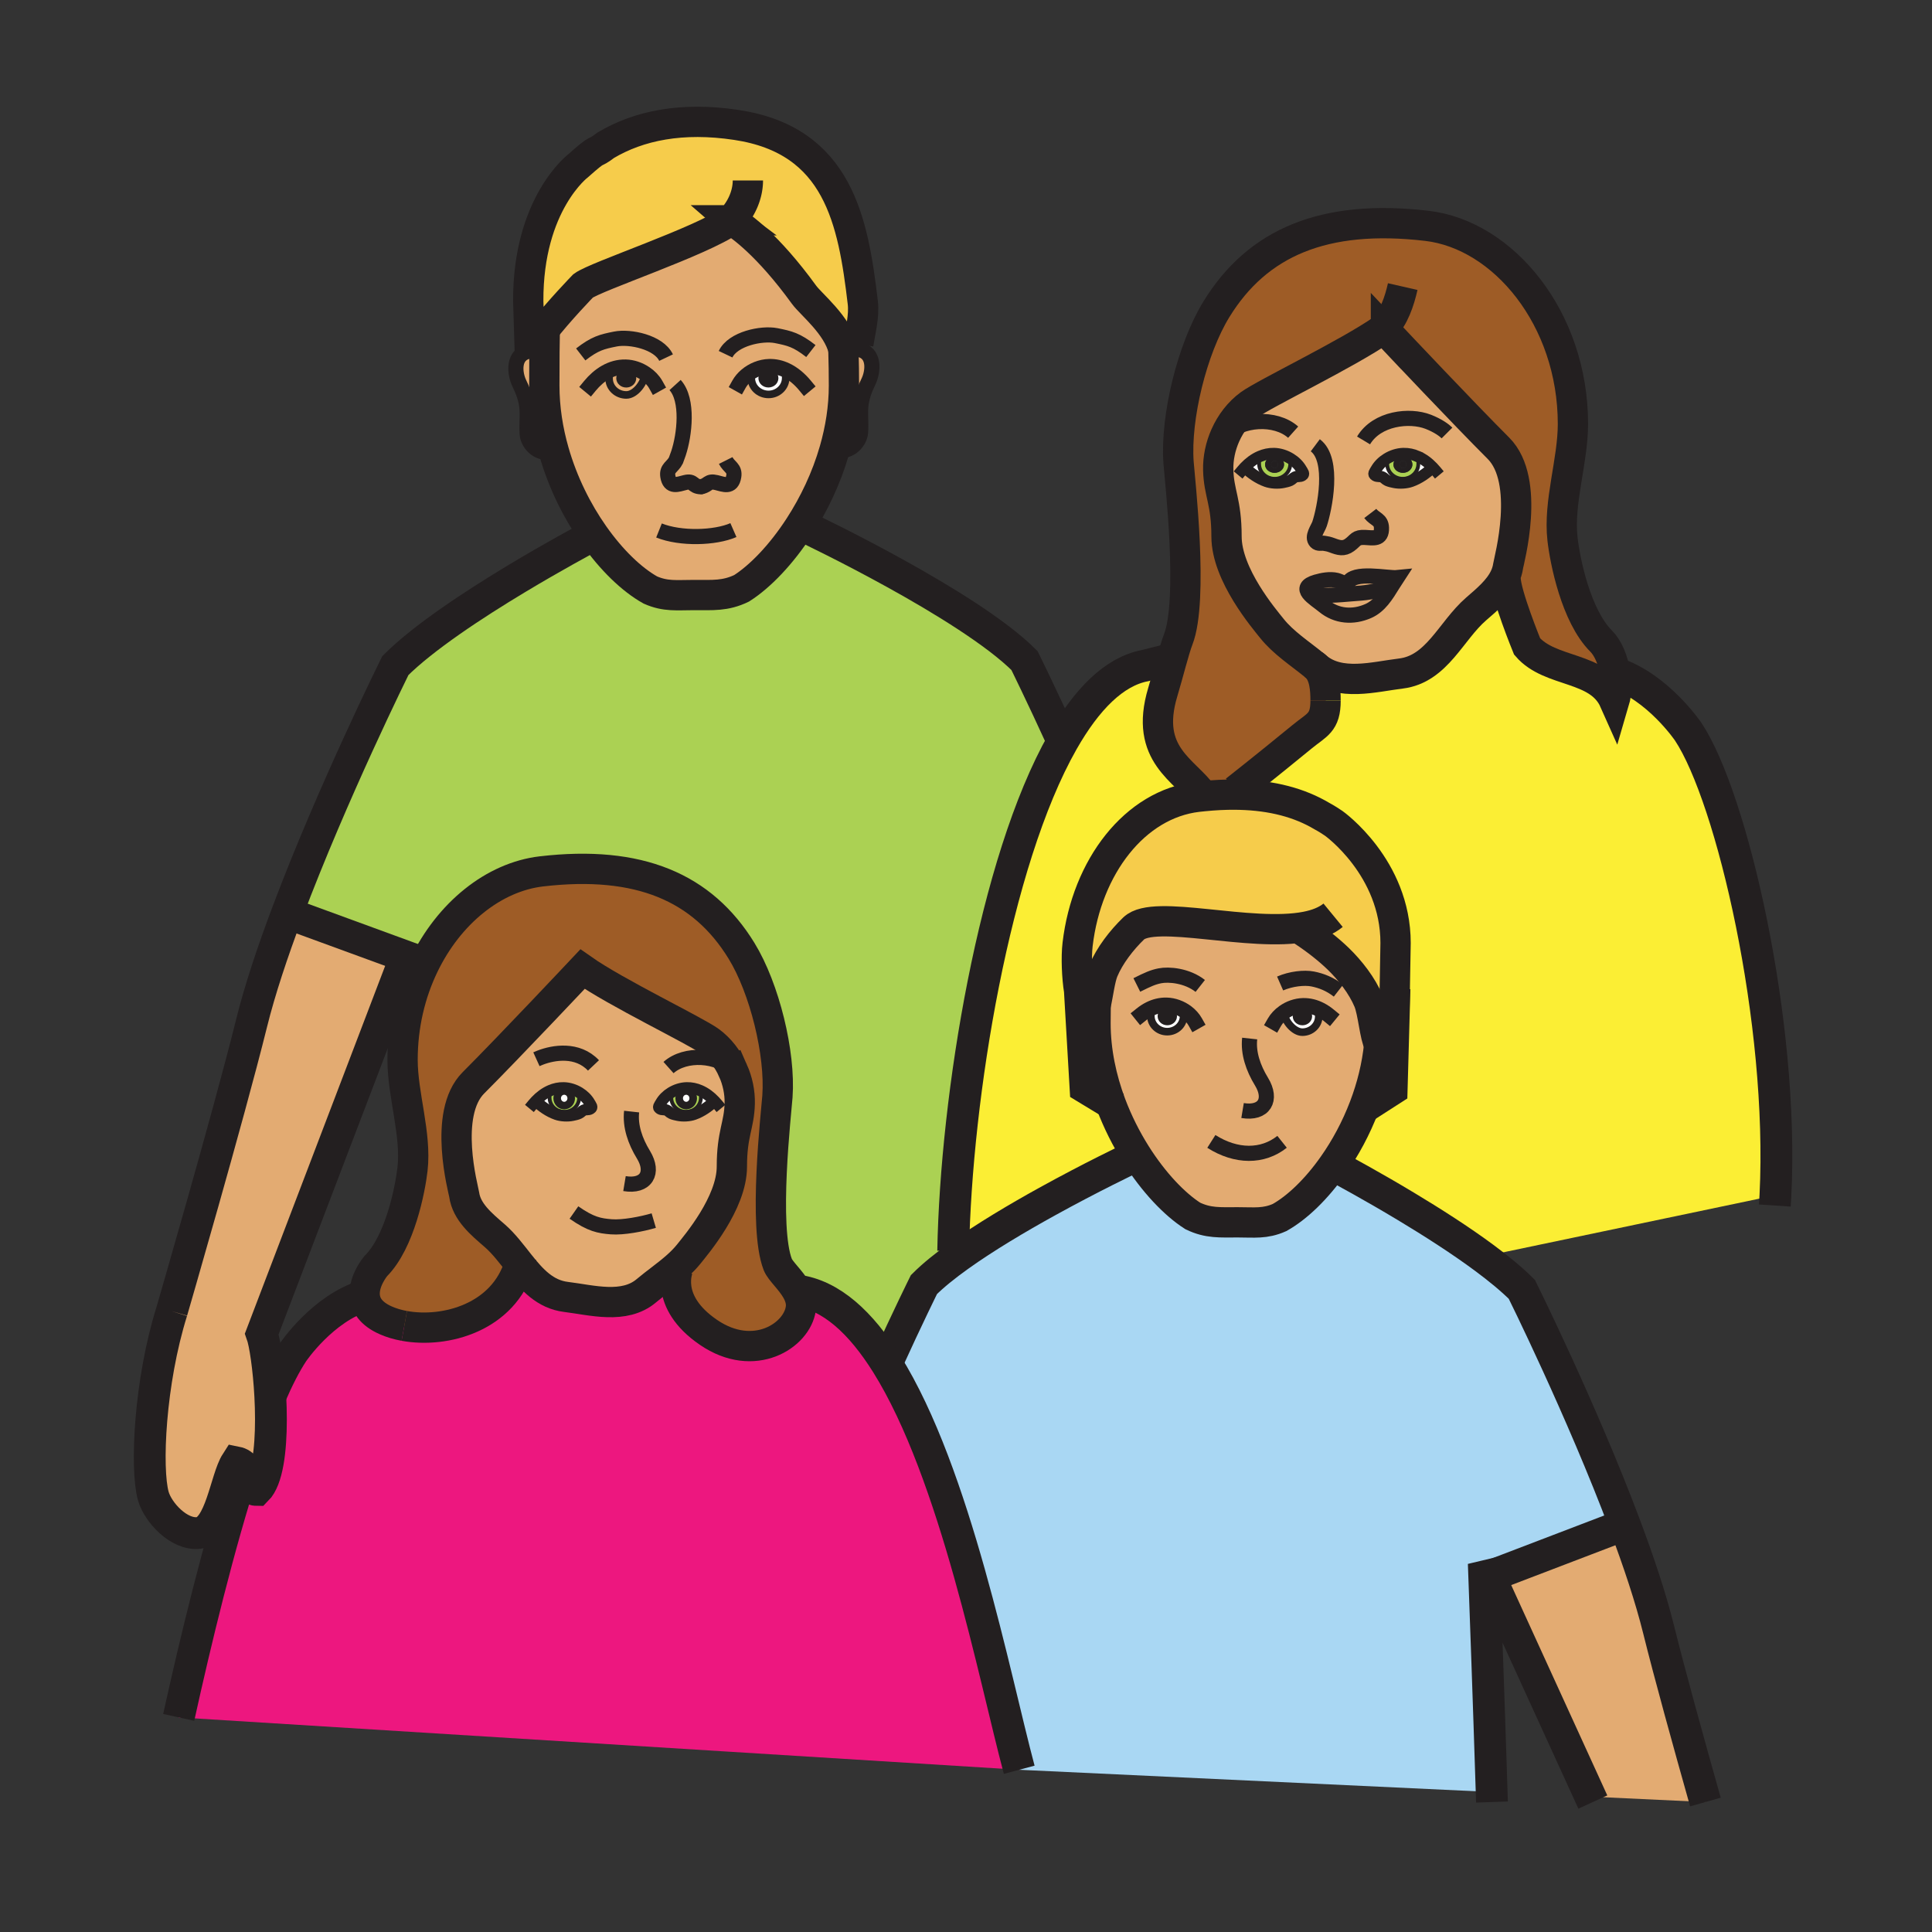 <?xml version="1.0"?><svg xmlns="http://www.w3.org/2000/svg" width="850.394" height="850.394" viewBox="0 0 850.394 850.394" overflow="visible"><rect x="0" y="0" width="850.394" height="850.394" fill="#333333" stroke="none"/><path d="M613.8 447.3h-.08l.561-32.23c0-33.31-27.19-52.64-27.19-52.64-3.14-2.14-5.24-3.22-5.24-3.22-9.899-5.88-21.85-9.04-36.189-9.41-.65-.01-1.3-.03-1.96-.03l.01-1.81c10.96-8.6 26.03-20.87 29.3-23.57 6.721-5.54 10.45-6.09 10.45-16.05 0-4.71-.36-11.14-3.93-14.69 10.25 8.6 25.22 4.26 37.109 2.81 15.87-1.94 22.021-18.81 33.061-28.38 4.8-4.16 9.939-8.44 12.55-13.88l.46.22c-.11 6.72 9.47 30.13 9.47 30.13 10.28 11.94 31.471 8.39 38.41 23.97 1.021-3.46 1.08-7.93.36-12.31 18.91 6.25 32.149 25.88 32.149 25.88 19.301 29.07 42.2 127.92 38.381 204.021L658 552l-4.64 1.7c-10.63-7.88-23.11-15.83-34.44-22.641-15.06-9.06-28.09-16.079-32.06-18.189 5.29-7.521 10.05-16.28 13.67-25.83l.689.26 11.67-7.5.911-32.5z" fill="#fbee34"></path><path d="M750.66 793.19l-50.641-2.381-44.31-96.989 59.45-22.73c6.12 16.28 11.45 32.26 14.87 46.05 4.901 19.77 13.431 50.54 20.631 76.05z" fill="#e3ab72" class="aac-skin-fill"></path><path d="M653.34 694.72c.55 14.91 1.93 53.03 3.23 94.05l-207.95-9.779c-10.89-40.67-28.04-130.34-58.37-178.74 9.4-20.65 16.43-34.82 16.43-34.82 4.04-4.04 9.37-8.33 15.42-12.649 11.56-8.271 25.76-16.681 38.69-23.83 19.71-10.891 36.47-18.851 36.47-18.851l2.721-2.029c7.81 12.39 17.01 22.02 25.029 27.14 6.811 3.28 12 2.81 19.87 2.81 7.271 0 11.93.73 18.33-2.109 7.75-4.34 16.21-12.45 23.65-23.04 3.97 2.11 17 9.13 32.06 18.189 11.33 6.811 23.811 14.761 34.44 22.641 6.38 4.729 12.1 9.43 16.51 13.84 0 0 26.38 53.19 45.29 103.55l-59.45 22.73-2.61-5.721c0-.002.09 2.358.24 6.618z" fill="#a9d7f3"></path><path d="M578.33 292.65l1.12.94c.03.02.05.04.08.06 3.569 3.55 3.93 9.98 3.93 14.69 0 9.96-3.729 10.51-10.45 16.05-3.27 2.7-18.34 14.97-29.3 23.57l-.01 1.81c-4.45-.04-9.141.19-14.061.69l-.02-.21c-7.76-11.3-26.14-17.85-17.83-45.56 1.27-4.22 2.53-8.9 3.69-13.09 1.17-4.18 2.239-7.88 3.119-10.14 6.811-17.46.721-70.17.16-77.87-1.42-19.86 5.95-50.03 16.66-67.46 18.021-29.36 47.38-42.01 92.62-36.73 33.61 3.91 64.31 40.66 64.31 87.24 0 16.33-6.43 34.37-4.59 50.65 1.061 9.35 5.83 33.73 17.01 44.9 3.091 3.09 5.261 8.49 6.181 14.02.72 4.38.66 8.85-.36 12.31-6.939-15.58-28.13-12.03-38.41-23.97 0 0-9.58-23.41-9.47-30.13l-.46-.22c.78-1.61 1.33-3.33 1.59-5.17.3-2.17 10.061-37.37-4.28-51.72-15.39-15.39-43.859-45.58-49.52-51.59l-1-1.06c-.05.03-.09.06-.14.1-15.641 10.95-52.181 28.39-58.9 33.32-4.61 3.38-8.27 8.18-10.66 13.57-2.13 4.8-3.25 10.07-3.12 15.22.25 10.21 3.65 13.89 3.65 29.26 0 16.89 16.66 36.32 19.96 40.47 4.951 6.23 12.321 11.02 18.501 16.05z" fill="#9e5c26"></path><path d="M547.83 205.73l.15.14c2.689 2.5 5.81 4.73 9.409 6.01 2.181.78 5.17.92 7.45.45.97-.2 2.16-.44 3.061-.86.75-.34 1.38-1.14 2.09-1.48 1.05-.49 2.229-.05 3.21-.66 1.14-.71.27-1.52-.38-2.68-1.09-1.91-2.75-3.55-4.7-4.75-2.21-1.38-4.8-2.21-7.33-2.27-2.21-.05-4.28.41-6.2 1.24-2.54 1.08-4.8 2.81-6.76 4.86zm82.86 0c-1.96-2.06-4.23-3.78-6.771-4.86v-.01c-1.91-.82-3.99-1.28-6.189-1.23-2.53.06-5.12.89-7.33 2.27-1.95 1.2-3.61 2.84-4.7 4.75-.65 1.16-1.521 1.97-.37 2.68.97.61 2.15.17 3.189.66.711.34 1.351 1.14 2.101 1.48.89.42 2.08.66 3.05.86 2.28.47 5.28.33 7.46-.45 3.601-1.28 6.71-3.51 9.41-6.01l.15-.14zm-91.35-14.08c2.391-5.39 6.05-10.19 10.66-13.57 6.72-4.93 43.26-22.37 58.9-33.32.239.5.609.82 1.14.96 5.66 6.01 34.13 36.2 49.52 51.59 14.341 14.35 4.58 49.55 4.28 51.72-.26 1.84-.81 3.56-1.59 5.17-2.61 5.44-7.75 9.72-12.55 13.88-11.04 9.57-17.19 26.44-33.061 28.38-11.89 1.45-26.859 5.79-37.109-2.81-.37-.37-.761-.7-1.2-1-6.18-5.03-13.55-9.82-18.5-16.05-3.3-4.15-19.96-23.58-19.96-40.47 0-15.37-3.4-19.05-3.65-29.26-.13-5.15.99-10.42 3.12-15.22zm75.61 62.6c-4.08.41-19.37-3.12-21.57 2.43-1.37.54-3.59-.91-5.1-1.25-2.86-.67-6.181-.04-8.96.76-4.471 1.3-4.69 3.06-3.28 4.92 1.46 1.92 4.66 3.94 6.71 5.64 5.56 4.58 12.79 5.17 19.53 2.19 4.979-2.2 7.92-7.02 10.72-11.58.65-1.06 1.29-2.11 1.95-3.11z" fill="#e3ab72" class="aac-skin-fill"></path><path d="M630.69 205.73l-.15.14c-2.7 2.5-5.81 4.73-9.41 6.01-2.18.78-5.18.92-7.46.45-.97-.2-2.16-.44-3.05-.86-.75-.34-1.39-1.14-2.101-1.48-1.039-.49-2.22-.05-3.189-.66-1.15-.71-.28-1.52.37-2.68 1.09-1.91 2.75-3.55 4.7-4.75l.34.55c-.42.84-.15.75-.15 1.76 0 3.6 3.07 6.54 6.86 6.54 3.76 0 6.84-2.94 6.84-6.54 0-1.36.12-1.71-.61-2.75l.24-.59c2.54 1.08 4.81 2.8 6.77 4.86z" fill="#fff"></path><path d="M623.68 201.46c.73 1.04.61 1.39.61 2.75 0 3.6-3.08 6.54-6.84 6.54-3.79 0-6.86-2.94-6.86-6.54 0-1.01-.27-.92.15-1.76l-.34-.55c2.21-1.38 4.8-2.21 7.33-2.27 2.199-.05 4.279.41 6.189 1.23v.01l-.239.59zm-2 2.99c0-2.02-1.87-3.67-4.18-3.67s-4.16 1.65-4.16 3.67c0 2.03 1.851 3.67 4.16 3.67s4.18-1.64 4.18-3.67z" fill="#abd153"></path><path d="M617.5 200.78c2.31 0 4.18 1.65 4.18 3.67 0 2.03-1.87 3.67-4.18 3.67s-4.16-1.64-4.16-3.67c0-2.02 1.85-3.67 4.16-3.67zm1.51 3.67c0-.9-.67-1.63-1.51-1.63-.82 0-1.49.73-1.49 1.63 0 .9.67 1.64 1.49 1.64.84 0 1.51-.74 1.51-1.64z" fill="#231f20"></path><path d="M617.5 202.82c.84 0 1.51.73 1.51 1.63 0 .9-.67 1.64-1.51 1.64-.82 0-1.49-.74-1.49-1.64 0-.9.67-1.63 1.49-1.63z" fill="#231f20"></path><path d="M593.38 256.68c2.2-5.55 17.49-2.02 21.57-2.43-.66 1-1.3 2.05-1.95 3.11l-.01-.01c-7.8 3.53-12.32 3.58-17.851 4.01-5.489.44-13.63 1.35-19.1-.25-1.41-1.86-1.19-3.62 3.28-4.92 2.779-.8 6.1-1.43 8.96-.76 1.511.34 3.731 1.79 5.101 1.25z" fill="#e3ab72" class="aac-skin-fill"></path><path d="M607.07 459.71c-1.971-3.42-2.66-14.229-4.7-19.11-2.79-6.68-8.021-13.439-13.36-18.609-4.149-4.01-9.51-8.27-15.359-12.12l1.34-2c-24.561 4.84-66.931-7.96-75.99.79-5.35 5.17-10.57 11.93-13.36 18.609-1.5 3.601-2.27 10.431-3.37 15.131-.05 2.659-.069 5.069-.069 7.97 0 12.37 2.62 24.47 6.77 35.56l-11.489-6.97-2.5-42.91c-.961-5.89-1.32-14.79-.66-20.36 4.04-34.24 25.229-61.75 52.85-64.97.83-.1 1.65-.19 2.47-.26 4.92-.5 9.61-.73 14.061-.69.66 0 1.31.02 1.96.03 14.34.37 26.29 3.53 36.189 9.41 0 0 2.101 1.08 5.24 3.22 0 0 27.19 19.33 27.19 52.64l-.561 32.23h.08l-.91 32.5-11.67 7.5-.689-.26c3.267-8.591 5.597-17.821 6.537-27.331z" fill="#f6cc4b"></path><path d="M612.99 257.35l.01.01c-2.8 4.56-5.74 9.38-10.72 11.58-6.74 2.98-13.971 2.39-19.53-2.19-2.05-1.7-5.25-3.72-6.71-5.64 5.47 1.6 13.61.69 19.1.25 5.53-.43 10.05-.48 17.85-4.01zM522.36 445.61c-2.561-1.931-5.771-3.11-8.9-3.19-2.67-.06-5.15.59-7.42 1.72l.61 1.261c-.131.489-.08.97-.08 1.83 0 3.789 3.22 6.869 7.189 6.869 3.98 0 7.21-3.08 7.21-6.869 0-.54.07-.771.08-1.011l1.311-.61zm-33.39 40.32c-4.149-11.09-6.77-23.189-6.77-35.56 0-2.9.02-5.311.069-7.97 1.101-4.7 1.87-11.53 3.37-15.131 2.79-6.68 8.011-13.439 13.36-18.609 9.06-8.75 51.43 4.05 75.99-.79l-1.34 2c5.85 3.85 11.21 8.11 15.359 12.12 5.34 5.17 10.57 11.93 13.36 18.609 2.04 4.881 2.729 15.69 4.7 19.11-.94 9.51-3.271 18.74-6.54 27.33-3.62 9.55-8.38 18.31-13.67 25.83-7.44 10.59-15.9 18.7-23.65 23.04-6.4 2.84-11.06 2.109-18.33 2.109-7.87 0-13.06.471-19.87-2.81-8.02-5.12-17.22-14.75-25.029-27.14-4.199-6.668-8.009-14.148-11.009-22.138zm92.21-41.47c-2.319-1.19-4.87-1.88-7.62-1.82-2.989.07-6.04 1.15-8.529 2.931.39 3.76 4.43 8.75 8.21 8.75 3.99 0 7.22-3.08 7.22-6.88 0-.94.05-1.421-.13-1.94l.849-1.041z" fill="#e3ab72" class="aac-skin-fill"></path><path d="M581.18 444.46l-.85 1.04c.18.52.13 1 .13 1.94 0 3.8-3.229 6.88-7.22 6.88-3.78 0-7.82-4.99-8.21-8.75 2.489-1.78 5.54-2.86 8.529-2.931 2.751-.059 5.301.631 7.621 1.821zm-5.3 2.85c0-1.29-1.17-2.31-2.61-2.31-1.43 0-2.59 1.02-2.59 2.31 0 1.28 1.16 2.32 2.59 2.32 1.44 0 2.61-1.04 2.61-2.32z" fill="#fff"></path><path d="M573.27 445c1.44 0 2.61 1.02 2.61 2.31 0 1.28-1.17 2.32-2.61 2.32-1.43 0-2.59-1.04-2.59-2.32 0-1.29 1.16-2.31 2.59-2.31z" fill="#231f20"></path><path d="M572.82 206.65c.649 1.16 1.52 1.97.38 2.68-.98.61-2.16.17-3.21.66-.71.34-1.34 1.14-2.09 1.48-.9.42-2.091.66-3.061.86-2.28.47-5.27.33-7.45-.45-3.6-1.28-6.72-3.51-9.409-6.01l-.15-.14c1.96-2.05 4.22-3.78 6.76-4.86l.24.59c-.73 1.04-.61 1.39-.61 2.75 0 3.6 3.07 6.54 6.87 6.54 3.771 0 6.84-2.94 6.84-6.54 0-1.01.271-.92-.149-1.76l.34-.55c1.949 1.2 3.609 2.84 4.699 4.75z" fill="#fff"></path><path d="M568.12 201.9l-.34.55c.42.84.149.75.149 1.76 0 3.6-3.069 6.54-6.84 6.54-3.8 0-6.87-2.94-6.87-6.54 0-1.36-.12-1.71.61-2.75l-.24-.59c1.92-.83 3.99-1.29 6.2-1.24 2.531.06 5.121.89 7.331 2.27zm-2.93 2.55c0-2.02-1.86-3.67-4.181-3.67-2.31 0-4.17 1.65-4.17 3.67 0 2.03 1.86 3.67 4.17 3.67 2.321 0 4.181-1.64 4.181-3.67z" fill="#abd153"></path><path d="M561.01 200.78c2.32 0 4.181 1.65 4.181 3.67 0 2.03-1.86 3.67-4.181 3.67-2.31 0-4.17-1.64-4.17-3.67 0-2.02 1.86-3.67 4.17-3.67zm1.5 3.67c0-.9-.67-1.63-1.5-1.63s-1.49.73-1.49 1.63c0 .9.66 1.64 1.49 1.64s1.5-.74 1.5-1.64z" fill="#231f20"></path><path d="M561.01 202.82c.83 0 1.5.73 1.5 1.63 0 .9-.67 1.64-1.5 1.64s-1.49-.74-1.49-1.64c0-.9.66-1.63 1.49-1.63z" fill="#231f20"></path><path d="M467.76 326.36c10.5-18.46 22.601-30.8 36.2-33.37l9.17-2.32 2.351.93c-1.16 4.19-2.421 8.87-3.69 13.09-8.31 27.71 10.07 34.26 17.83 45.56l.02.21c-.819.07-1.64.16-2.47.26-27.62 3.22-48.81 30.73-52.85 64.97-.66 5.57-.301 14.47.66 20.36l2.5 42.91 11.489 6.97c3 7.99 6.811 15.471 11.011 22.141l-2.721 2.029s-16.76 7.96-36.47 18.851c-12.93 7.149-27.13 15.56-38.69 23.83l-2.54-2.15c1.24-67.971 18.11-171.321 48.2-224.271z" fill="#fbee34"></path><path d="M506.65 445.4l-.61-1.261c2.27-1.13 4.75-1.779 7.42-1.72 3.13.08 6.34 1.26 8.9 3.19l-1.311.609c-.01.24-.08.471-.08 1.011 0 3.789-3.229 6.869-7.21 6.869-3.97 0-7.189-3.08-7.189-6.869 0-.859-.05-1.339.08-1.829zm9.75 1.89c0-1.28-1.16-2.31-2.601-2.31-1.439 0-2.59 1.029-2.59 2.31 0 1.29 1.15 2.33 2.59 2.33 1.441 0 2.601-1.04 2.601-2.33z" fill="#fff"></path><path d="M513.8 444.98c1.44 0 2.601 1.029 2.601 2.31 0 1.29-1.16 2.33-2.601 2.33-1.439 0-2.59-1.04-2.59-2.33 0-1.28 1.15-2.31 2.59-2.31z" fill="#231f20"></path><path d="M450.93 290.74s7.16 14.45 16.83 35.62c-30.09 52.95-46.96 156.3-48.2 224.27l2.54 2.15c-6.05 4.319-11.38 8.609-15.42 12.649 0 0-7.03 14.17-16.43 34.82-11.26-17.97-24.34-30.25-39.58-32.23-2.65-4.699-7.21-8.579-8.32-11.409-6.47-16.61-.68-66.7-.15-74.021 1.36-18.87-5.65-47.56-15.83-64.11-17.13-27.91-45.04-39.94-88.04-34.93-20.96 2.45-40.74 18.34-51.85 41.48l-3.26-2.33-4.64-1.7-52.2-19.1c19.9-52.97 47.64-108.93 47.64-108.93 12.38-12.37 34.54-26.93 53.6-38.39 15.86-9.53 29.57-16.92 33.74-19.14 7.83 11.14 16.73 19.68 24.89 24.25 6.72 2.97 11.63 2.22 19.28 2.22 8.28 0 13.74.49 20.9-2.96 8.14-5.19 17.43-14.8 25.44-27.17l3.76.75s17.64 8.37 38.37 19.83 44.56 26.021 56.93 38.381z" fill="#abd153"></path><path d="M390.25 600.25c30.33 48.4 47.48 138.07 58.37 178.74L78.66 755.93c7.42-33.649 17.59-75.75 28.66-109.8l.27-.18c2.51 3.6 1.28 9.89 5.4 9.89 4.69-4.67 6.26-17.56 6.26-31.05 0-3.43-.1-6.89-.28-10.271 3.33-7.72 6.67-14.279 9.99-19.289 0 0 13.06-19.37 31.58-24.931.3 3.91 2.63 7.94 9.27 10.87 2.43 1.08 5.19 1.9 8.15 2.44 18.08 3.31 43.77-3.771 50.71-27.24 5.49 6.91 11.26 13.36 20.49 14.49 11.34 1.39 25.62 5.52 35.35-2.73 4.24-3.58 9.23-6.979 13.55-10.84l.58.65s-6.87 14.79 13.2 28.51c20.07 13.729 39.05 1.439 40.66-10.561.38-2.819-.47-5.449-1.83-7.87 15.24 1.982 28.32 14.262 39.58 32.232z" fill="#ed177f"></path><path d="M371.36 154.39l.72-.16c1.13-.41 2.35-.63 3.65-.63.62 0 1.26.05 1.92.16 7.76 1.24 6.71 9.94 4.58 14.28-5.18 10.56-2.81 14.45-3.47 22.52-.25 3.06-3.74 9.01-11.05 7.62l-.39-.11c2.61-9.09 4.15-18.65 4.15-28.38 0-5.48-.06-9.28-.24-15.88.05.19.09.39.12.58h.01z" fill="#e3ab72" class="aac-skin-fill"></path><path d="M322.66 97.33c-.47-.3-.72-.43-.72-.43l-.09.06c-13.57 9.48-59.35 24.57-65.17 28.85 0 0-10.8 11.13-18.01 20.46-2.4 3.11-4.41 6.02-5.48 8.25l-.68-21.97c-.16-43.01 22.06-59.68 22.06-59.68 10-8.89 5.95-4.27 12.07-8.95 14.59-8.67 33.57-12.55 57.52-8.93 44.85 6.77 51.36 42.19 55.61 78.21.69 5.86-.98 12.06-1.98 18.25l-2.06 2.15c-1.3 0-2.52.22-3.65.63l-.72.16h-.01c-.03-.19-.07-.39-.12-.58v-.01c-2.64-10.75-14.31-19.91-17.3-24.04-16.08-22.2-28.26-30.57-31.27-32.43z" fill="#f6cc4b"></path><path d="M261.36 235.44c-7.28-10.35-13.62-22.94-17.55-36.68-2.66-9.28-4.22-19.08-4.22-29.07 0-3.31 0-9.1.05-14.68.03-3.14.07-6.2.13-8.74h-1.1c7.21-9.33 18.01-20.46 18.01-20.46 5.82-4.28 51.6-19.37 65.17-28.85.16.14.44.26.81.37 3.01 1.86 15.19 10.23 31.27 32.43 2.99 4.13 14.66 13.29 17.3 24.04v.01c.18 6.6.24 10.4.24 15.88 0 9.73-1.54 19.29-4.15 28.38-3.55 12.41-9.1 23.92-15.45 33.71-8.01 12.37-17.3 21.98-25.44 27.17-7.16 3.45-12.62 2.96-20.9 2.96-7.65 0-12.56.75-19.28-2.22-8.16-4.57-17.06-13.11-24.89-24.25zm67.08-70.12l2.16.01c.01.24.09.5.09 1.06 0 3.99 3.39 7.22 7.58 7.22 4.17 0 7.56-3.23 7.56-7.22 0-1.09.08-1.6-.19-2.23l.37-1.21c-2.28-1.08-4.76-1.68-7.42-1.62-3.63.08-7.35 1.59-10.15 3.99zm-19.98 48.94c-.1.03-.2.04-.31.06l.64-.05c-.11 0-.21 0-.32-.01 0 .01-.01 0-.01 0zm-30.08-47.79c0-1.35-1.22-2.44-2.73-2.44s-2.73 1.09-2.73 2.44c0 1.34 1.22 2.44 2.73 2.44s2.73-1.1 2.73-2.44z" fill="#e3ab72" class="aac-skin-fill"></path><path d="M350.67 568.02c1.36 2.421 2.21 5.051 1.83 7.87-1.61 12-20.59 24.29-40.66 10.561-20.07-13.72-13.2-28.51-13.2-28.51l-.58-.65c1.86-1.66 3.6-3.42 5.11-5.3 3.13-3.95 18.97-22.41 18.97-38.471 0-14.609 3.23-18.1 3.46-27.8.12-4.91-.94-9.93-2.97-14.5-2.27-5.109-5.74-9.66-10.12-12.87-6.41-4.699-41.33-21.359-56.12-31.77 0 0-31.73 33.75-48.01 50.04-13.64 13.63-4.36 47.1-4.07 49.17 1.06 7.66 7.52 12.979 13.44 18.1 4.07 3.53 7.44 8.101 10.92 12.48-6.94 23.47-32.63 30.55-50.71 27.24-2.96-.54-5.72-1.36-8.15-2.44-6.64-2.93-8.97-6.96-9.27-10.87-.52-6.67 4.86-13.01 4.86-13.01 10.62-10.6 15.16-33.78 16.17-42.66 1.75-15.479-4.37-32.63-4.37-48.149 0-15.211 3.45-29.33 9.28-41.451 11.11-23.14 30.89-39.03 51.85-41.48 43-5.01 70.91 7.02 88.04 34.93 10.18 16.55 17.19 45.24 15.83 64.11-.53 7.32-6.32 57.41.15 74.021 1.11 2.829 5.67 6.709 8.32 11.409z" fill="#9e5c26"></path><path d="M346.01 162.95l-.37 1.21c.27.63.19 1.14.19 2.23 0 3.99-3.39 7.22-7.56 7.22-4.19 0-7.58-3.23-7.58-7.22 0-.56-.08-.82-.09-1.06l-2.16-.01c2.8-2.4 6.52-3.91 10.15-3.99 2.66-.06 5.14.54 7.42 1.62zm-5.05 3.5c0-1.34-1.23-2.44-2.74-2.44-1.51 0-2.73 1.1-2.73 2.44 0 1.35 1.22 2.44 2.73 2.44s2.74-1.09 2.74-2.44z" fill="#fff"></path><path d="M338.22 164.01c1.51 0 2.74 1.1 2.74 2.44 0 1.35-1.23 2.44-2.74 2.44-1.51 0-2.73-1.09-2.73-2.44 0-1.34 1.22-2.44 2.73-2.44z" fill="#231f20"></path><path d="M235.81 484.63l.14.13c2.57 2.37 5.53 4.49 8.95 5.71 2.07.74 4.93.88 7.09.431.92-.19 2.06-.42 2.9-.82.72-.32 1.32-1.08 2-1.41.98-.45 2.11-.04 3.03-.62 1.09-.67.27-1.439-.35-2.55-1.03-1.82-2.62-3.37-4.47-4.52-2.1-1.311-4.56-2.091-6.97-2.15-2.09-.05-4.06.38-5.88 1.17-2.41 1.029-4.58 2.669-6.44 4.629zm86.82-13.41c2.03 4.57 3.09 9.59 2.97 14.5-.23 9.7-3.46 13.19-3.46 27.8 0 16.061-15.84 34.521-18.97 38.471-1.51 1.88-3.25 3.64-5.11 5.3-4.32 3.86-9.31 7.26-13.55 10.84-9.73 8.25-24.01 4.12-35.35 2.73-9.23-1.13-15-7.58-20.49-14.49-3.48-4.38-6.85-8.95-10.92-12.48-5.92-5.12-12.38-10.439-13.44-18.1-.29-2.07-9.57-35.54 4.07-49.17 16.28-16.29 48.01-50.04 48.01-50.04 14.79 10.41 49.71 27.07 56.12 31.77 4.38 3.209 7.85 7.759 10.12 12.869zm-8.06 13.42c-1.85-1.96-4.01-3.6-6.42-4.63-1.82-.79-3.79-1.229-5.89-1.18-2.41.06-4.86.84-6.97 2.15-1.86 1.14-3.44 2.699-4.47 4.52-.62 1.11-1.45 1.88-.36 2.55.93.58 2.05.17 3.05.62.67.33 1.27 1.09 1.99 1.41.85.4 1.98.63 2.9.82 2.17.449 5.01.31 7.09-.431 3.42-1.22 6.38-3.34 8.95-5.71l.13-.119z" fill="#e3ab72" class="aac-skin-fill"></path><path d="M314.57 484.64l-.13.12c-2.57 2.37-5.53 4.49-8.95 5.71-2.08.74-4.92.88-7.09.431-.92-.19-2.05-.42-2.9-.82-.72-.32-1.32-1.08-1.99-1.41-1-.45-2.12-.04-3.05-.62-1.09-.67-.26-1.439.36-2.55 1.03-1.82 2.61-3.38 4.47-4.52l.32.52c-.4.81-.14.72-.14 1.68 0 3.431 2.92 6.21 6.5 6.21 3.61 0 6.53-2.779 6.53-6.21 0-1.29.11-1.62-.58-2.609l.23-.561c2.41 1.029 4.57 2.669 6.42 4.629z" fill="#fff"></path><path d="M307.92 480.57c.69.989.58 1.319.58 2.609 0 3.431-2.92 6.21-6.53 6.21-3.58 0-6.5-2.779-6.5-6.21 0-.96-.26-.87.14-1.68l-.32-.52c2.11-1.311 4.56-2.091 6.97-2.15 2.1-.05 4.07.39 5.89 1.18l-.23.561zm-1.91 2.84c0-1.93-1.77-3.49-3.97-3.49s-3.97 1.561-3.97 3.49 1.77 3.49 3.97 3.49 3.97-1.56 3.97-3.49z" fill="#abd153"></path><path d="M302.04 479.92c2.2 0 3.97 1.561 3.97 3.49s-1.77 3.49-3.97 3.49-3.97-1.561-3.97-3.49 1.77-3.49 3.97-3.49zm1.42 3.49c0-.851-.63-1.54-1.42-1.54-.78 0-1.42.689-1.42 1.54 0 .85.64 1.56 1.42 1.56.79 0 1.42-.71 1.42-1.56z" fill="#231f20"></path><path d="M302.04 481.87c.79 0 1.42.689 1.42 1.54 0 .85-.63 1.56-1.42 1.56-.78 0-1.42-.71-1.42-1.56 0-.85.64-1.54 1.42-1.54z" fill="#fff"></path><path d="M275.65 164.03c1.51 0 2.73 1.09 2.73 2.44 0 1.34-1.22 2.44-2.73 2.44s-2.73-1.1-2.73-2.44c0-1.35 1.22-2.44 2.73-2.44z" fill="#231f20"></path><path d="M259.57 485.5c.62 1.11 1.44 1.88.35 2.55-.92.58-2.05.17-3.03.62-.68.33-1.28 1.09-2 1.41-.84.4-1.98.63-2.9.82-2.16.449-5.02.31-7.09-.431-3.42-1.22-6.38-3.34-8.95-5.71l-.14-.13c1.86-1.96 4.03-3.6 6.44-4.63l.23.57c-.7.989-.58 1.319-.58 2.609 0 3.431 2.92 6.21 6.5 6.21 3.61 0 6.52-2.779 6.52-6.21 0-.96.26-.87-.14-1.68l.32-.52c1.85 1.152 3.44 2.702 4.47 4.522z" fill="#fff"></path><path d="M255.1 480.98l-.32.52c.4.81.14.72.14 1.68 0 3.431-2.91 6.21-6.52 6.21-3.58 0-6.5-2.779-6.5-6.21 0-1.29-.12-1.62.58-2.609l-.23-.57c1.82-.79 3.79-1.22 5.88-1.17 2.41.059 4.87.839 6.97 2.149zm-6.75 5.92c2.2 0 3.96-1.561 3.96-3.49s-1.76-3.49-3.96-3.49c-2.19 0-3.97 1.561-3.97 3.49s1.78 3.49 3.97 3.49z" fill="#abd153"></path><path d="M252.31 483.41c0 1.93-1.76 3.49-3.96 3.49-2.19 0-3.97-1.561-3.97-3.49s1.78-3.49 3.97-3.49c2.2 0 3.96 1.56 3.96 3.49zm-2.55 0c0-.851-.63-1.54-1.41-1.54-.79 0-1.43.689-1.43 1.54 0 .85.64 1.56 1.43 1.56.78 0 1.41-.71 1.41-1.56z" fill="#231f20"></path><path d="M248.35 481.87c.78 0 1.41.689 1.41 1.54 0 .85-.63 1.56-1.41 1.56-.79 0-1.43-.71-1.43-1.56 0-.85.64-1.54 1.43-1.54z" fill="#fff"></path><path d="M243.81 198.76l-.69.19c-7.29 1.39-10.79-4.56-11.04-7.63-.66-8.06 1.71-11.94-3.46-22.51-2.14-4.35-3.18-13.04 4.57-14.29 2.03-.32 3.9-.12 5.57.48l.88.01c-.05 5.58-.05 11.37-.05 14.68 0 9.99 1.56 19.79 4.22 29.07zM118.97 614.52c.18 3.381.28 6.841.28 10.271 0 13.49-1.57 26.38-6.26 31.05-4.12 0-2.89-6.29-5.4-9.89-.76-1.09-1.87-1.94-3.58-2.28-4.66 7.24-6.87 30.01-16.54 31.08-8.72 1.02-17.99-9.12-19.99-16.24-3.4-12.14-1.58-50.319 8.16-81.37 0 0 24.95-85.84 35.1-126.79 3.59-14.51 9.2-31.32 15.64-48.45l52.2 19.1-.68 1.86-62.68 164.27c1.44 3.969 3.1 15.099 3.75 27.389z" fill="#e3ab72" class="aac-skin-fill"></path><g fill="none" stroke="#231f20"><path d="M75.64 577.14s24.95-85.84 35.1-126.79c3.59-14.51 9.2-31.32 15.64-48.45 19.9-52.97 47.64-108.93 47.64-108.93 12.38-12.37 34.54-26.93 53.6-38.39 15.86-9.53 29.57-16.92 33.74-19.14.85-.45 1.3-.69 1.3-.69M469.16 329.44c-.47-1.04-.94-2.07-1.4-3.08-9.67-21.17-16.83-35.62-16.83-35.62-12.37-12.36-36.2-26.92-56.93-38.38s-38.37-19.83-38.37-19.83M177.9 422.86l-62.68 164.27c1.44 3.97 3.1 15.101 3.75 27.39.18 3.381.28 6.841.28 10.271 0 13.49-1.57 26.38-6.26 31.05-4.12 0-2.89-6.29-5.4-9.89-.76-1.09-1.87-1.94-3.58-2.28-4.66 7.24-6.87 30.01-16.54 31.08-8.72 1.02-17.99-9.12-19.99-16.24-3.4-12.14-1.58-50.319 8.16-81.37" stroke-width="14"></path><path d="M259.65 169.86c3.95-4.79 9.33-8.44 15.7-8.3 3.01.06 6.08 1.11 8.64 2.85 1.93 1.28 3.57 2.97 4.66 4.91" stroke-width="6.666" stroke-linecap="square" stroke-miterlimit="10"></path><path d="M284 164c0 .13 0 .27-.01.41-.27 3.98-4.27 9.43-8.31 9.43-4.18 0-7.58-3.23-7.58-7.23 0-.99-.06-1.49.13-2.05" stroke-width="3.333" stroke-linecap="square" stroke-miterlimit="10"></path><path d="M354.3 169.64c-2.31-2.79-5.1-5.2-8.29-6.69-2.28-1.08-4.76-1.68-7.42-1.62-3.63.08-7.35 1.59-10.15 3.99-1.27 1.09-2.36 2.37-3.15 3.78" stroke-width="6.666" stroke-linecap="square" stroke-miterlimit="10"></path><path d="M330.6 165.33c.01.24.09.5.09 1.06 0 3.99 3.39 7.22 7.58 7.22 4.17 0 7.56-3.23 7.56-7.22 0-1.09.08-1.6-.19-2.23" stroke-width="3.333" stroke-linecap="square" stroke-miterlimit="10"></path><path d="M238.76 155c-1.67-.6-3.54-.8-5.57-.48-7.75 1.25-6.71 9.94-4.57 14.29 5.17 10.57 2.8 14.45 3.46 22.51.25 3.07 3.75 9.02 11.04 7.63M372.08 154.23c1.13-.41 2.35-.63 3.65-.63.62 0 1.26.05 1.92.16 7.76 1.24 6.71 9.94 4.58 14.28-5.18 10.56-2.81 14.45-3.47 22.52-.25 3.06-3.74 9.01-11.05 7.62M290.07 233.5c9.53 3.81 24.65 3.36 32.75-.17" stroke-width="6.666"></path><path d="M371.23 153.81c.18 6.6.24 10.4.24 15.88 0 9.73-1.54 19.29-4.15 28.38-3.55 12.41-9.1 23.92-15.45 33.71-8.01 12.37-17.3 21.98-25.44 27.17-7.16 3.45-12.62 2.96-20.9 2.96-7.65 0-12.56.75-19.28-2.22-8.16-4.57-17.06-13.11-24.89-24.25-7.28-10.35-13.62-22.94-17.55-36.68-2.66-9.28-4.22-19.08-4.22-29.07 0-3.31 0-9.1.05-14.68.03-3.14.07-6.2.13-8.74M371.2 152.93l.03.87" stroke-width="13.333"></path><path d="M308.47 214.26c3.58-.67 2.94-2.79 6.8-1.86 3.34.81 6.89 2.48 7.71-2.75.59-3.59-2.12-4.06-3.56-6.95" stroke-width="6.666"></path><path d="M297.15 169.47c5.98 6.58 4.17 22.02 1.49 30.06l-1.13 3.13c-1.43 2.89-4.13 3.36-3.56 6.96.83 5.21 4.38 3.55 7.72 2.75 3.86-.94 2.97 1.75 6.79 1.89 0 0 .01.01.01 0 .11.01.21.01.32.01l-.64.05c.11-.02.21-.03.31-.06" stroke-width="6.666"></path><path d="M278.38 166.47c0 1.34-1.22 2.44-2.73 2.44s-2.73-1.1-2.73-2.44c0-1.35 1.22-2.44 2.73-2.44s2.73 1.09 2.73 2.44zM340.96 166.45c0 1.35-1.23 2.44-2.74 2.44-1.51 0-2.73-1.09-2.73-2.44 0-1.34 1.22-2.44 2.73-2.44s2.74 1.1 2.74 2.44z" stroke-width="3.333"></path><path d="M293.18 157.41c-3.23-6.82-15.88-9.46-22.28-8.19-6.01 1.2-9 1.92-15.28 6.79M319.37 155.91c3.24-6.8 15.88-9.45 22.28-8.18 6.02 1.2 9 1.92 15.27 6.79" stroke-width="6.666"></path><path d="M377.79 151.45c1-6.19 2.67-12.39 1.98-18.25-4.25-36.02-10.76-71.44-55.61-78.21-23.95-3.62-42.93.26-57.52 8.93-6.12 4.68-2.07.06-12.07 8.95 0 0-22.22 16.67-22.06 59.68l.68 21.97c1.07-2.23 3.08-5.14 5.48-8.25 7.21-9.33 18.01-20.46 18.01-20.46 5.82-4.28 51.6-19.37 65.17-28.85l.09-.06s.25.13.72.43c3.01 1.86 15.19 10.23 31.27 32.43 2.99 4.13 14.66 13.29 17.3 24.04v.01c.05.19.09.39.12.58h.01c.2.92.33 1.86.38 2.8" stroke-width="13.333"></path><path d="M327.24 97.91c-.68.01-3.2-.19-4.58-.58-.37-.11-.65-.23-.81-.37a.36.36 0 0 1-.11-.14c4.16-4.06 7.45-10.67 7.45-17.37" stroke-width="13.333"></path><path stroke-width="14" d="M126.38 401.9l52.2 19.1 4.64 1.7M419.56 550.63c1.24-67.97 18.11-171.32 48.2-224.27 10.5-18.46 22.601-30.8 36.2-33.37l9.17-2.32M781.22 530.63c.101-1.5.181-3 .261-4.52 3.819-76.1-19.081-174.95-38.381-204.02 0 0-13.239-19.63-32.149-25.88-1.36-.45-2.75-.83-4.17-1.13"></path><path d="M600.19 193.86c5.899-9.84 20.26-11.41 28.479-8.2 4.41 1.73 7.09 3.76 8.25 4.92M569.2 190.23c-7.83-6.98-23.11-5.9-29.86 1.42-.35.37-.67.76-.97 1.16M578.94 195.99c8.579 6.42 4.04 28.13 1.88 34.6-.681 2.08-3.641 5.74-1.561 7.88 1.01 1.04 2.29.48 3.561.67 1.31.2 2.09.34 3.59.9 2.899 1.08 5.01 1.73 7.63-.17 2.83-2.05 2.62-3.5 6.79-3.31 3.52.18 7.41 1.17 7.24-4.24-.12-3.74-2.931-3.69-4.931-6.31M593.15 257.62c.04-.34.119-.65.229-.94 2.2-5.55 17.49-2.02 21.57-2.43-.66 1-1.3 2.05-1.95 3.11-2.8 4.56-5.74 9.38-10.72 11.58-6.74 2.98-13.971 2.39-19.53-2.19-2.05-1.7-5.25-3.72-6.71-5.64-1.41-1.86-1.19-3.62 3.28-4.92 2.779-.8 6.1-1.43 8.96-.76 1.51.34 3.729 1.79 5.1 1.25.23-.09.44-.25.61-.47" stroke-width="6.666"></path><path d="M576.04 261.11c5.47 1.6 13.61.69 19.1.25 5.53-.43 10.051-.48 17.851-4.01" stroke-width="6.666"></path><path d="M578.21 292.57c.04.03.08.05.12.08.439.3.83.63 1.2 1 3.569 3.55 3.93 9.98 3.93 14.69" stroke-width="13.333"></path><path d="M610.04 145.72c5.66 6.01 34.13 36.2 49.52 51.59 14.341 14.35 4.58 49.55 4.28 51.72-.26 1.84-.81 3.56-1.59 5.17-2.61 5.44-7.75 9.72-12.55 13.88-11.04 9.57-17.19 26.44-33.061 28.38-11.89 1.45-26.859 5.79-37.109-2.81-.03-.02-.05-.04-.08-.06l-1.12-.94c-6.18-5.03-13.55-9.82-18.5-16.05-3.3-4.15-19.96-23.58-19.96-40.47 0-15.37-3.4-19.05-3.65-29.26-.13-5.15.99-10.42 3.12-15.22 2.391-5.39 6.05-10.19 10.66-13.57 6.72-4.93 43.26-22.37 58.9-33.32.05-.04.09-.07.14-.1l1 1.06zM543.71 347.96c10.96-8.6 26.03-20.87 29.3-23.57 6.721-5.54 10.45-6.09 10.45-16.05" stroke-width="13.333"></path><path d="M662.71 254.42c-.11 6.72 9.47 30.13 9.47 30.13 10.28 11.94 31.471 8.39 38.41 23.97 1.021-3.46 1.08-7.93.36-12.31-.92-5.53-3.09-10.93-6.181-14.02-11.18-11.17-15.949-35.55-17.01-44.9-1.84-16.28 4.59-34.32 4.59-50.65 0-46.58-30.699-83.33-64.31-87.24-45.24-5.28-74.6 7.37-92.62 36.73-10.71 17.43-18.08 47.6-16.66 67.46.561 7.7 6.65 60.41-.16 77.87-.88 2.26-1.949 5.96-3.119 10.14-1.16 4.19-2.421 8.87-3.69 13.09-8.31 27.71 10.07 34.26 17.83 45.56" stroke-width="13.333"></path><path d="M610.87 145.83c-.311 0-.59-.03-.83-.11-.53-.14-.9-.46-1.14-.96-.03-.06-.061-.13-.091-.2 4.811-4.68 7.181-12.1 8.62-18.41" stroke-width="13.333"></path><path d="M631.95 207.14c-.4-.48-.82-.96-1.26-1.41-1.96-2.06-4.23-3.78-6.771-4.86v-.01c-1.91-.82-3.99-1.28-6.189-1.23-2.53.06-5.12.89-7.33 2.27-1.95 1.2-3.61 2.84-4.7 4.75-.65 1.16-1.521 1.97-.37 2.68.97.61 2.15.17 3.189.66.711.34 1.351 1.14 2.101 1.48.89.42 2.08.66 3.05.86 2.28.47 5.28.33 7.46-.45 3.601-1.28 6.71-3.51 9.41-6.01" stroke-width="5" stroke-linecap="square" stroke-miterlimit="10"></path><path d="M610.74 202.45c-.42.84-.15.75-.15 1.76 0 3.6 3.07 6.54 6.86 6.54 3.76 0 6.84-2.94 6.84-6.54 0-1.36.12-1.71-.61-2.75" stroke-width="1.667" stroke-linecap="square" stroke-miterlimit="10"></path><path d="M546.58 207.14c.4-.48.82-.96 1.25-1.41 1.96-2.05 4.22-3.78 6.76-4.86 1.92-.83 3.99-1.29 6.2-1.24 2.53.06 5.12.89 7.33 2.27 1.95 1.2 3.61 2.84 4.7 4.75.649 1.16 1.52 1.97.38 2.68-.98.61-2.16.17-3.21.66-.71.34-1.34 1.14-2.09 1.48-.9.42-2.091.66-3.061.86-2.28.47-5.27.33-7.45-.45-3.6-1.28-6.72-3.51-9.409-6.01" stroke-width="5" stroke-linecap="square" stroke-miterlimit="10"></path><path d="M567.78 202.45c.42.84.149.75.149 1.76 0 3.6-3.069 6.54-6.84 6.54-3.8 0-6.87-2.94-6.87-6.54 0-1.36-.12-1.71.61-2.75" stroke-width="1.667" stroke-linecap="square" stroke-miterlimit="10"></path><path d="M750.66 793.19c-7.2-25.511-15.73-56.28-20.63-76.051-3.42-13.79-8.75-29.77-14.87-46.05-18.91-50.359-45.29-103.55-45.29-103.55-4.41-4.41-10.13-9.11-16.51-13.84-10.63-7.88-23.11-15.83-34.44-22.641-15.06-9.06-28.09-16.079-32.06-18.189-.811-.43-1.24-.66-1.24-.66M389.35 602.21c.3-.66.6-1.31.9-1.96 9.4-20.65 16.43-34.82 16.43-34.82 4.04-4.04 9.37-8.33 15.42-12.649 11.56-8.271 25.76-16.681 38.69-23.83 19.71-10.891 36.47-18.851 36.47-18.851M656.71 793.19c-.05-1.48-.09-2.95-.14-4.421-1.301-41.02-2.681-79.14-3.23-94.05-.149-4.26-.24-6.62-.24-6.62l2.61 5.721 44.31 96.989 1.091 2.381" stroke-width="14"></path><path d="M584.97 446.97c-1.18-.97-2.45-1.83-3.79-2.51-2.319-1.19-4.87-1.88-7.62-1.82-2.989.07-6.04 1.15-8.529 2.931-1.69 1.199-3.12 2.71-4.11 4.439" stroke-width="6.666" stroke-linecap="square" stroke-miterlimit="10"></path><path d="M565 445c0 .19.01.38.03.57.39 3.76 4.43 8.75 8.21 8.75 3.99 0 7.22-3.08 7.22-6.88 0-.94.05-1.421-.13-1.94" stroke-width="3.333" stroke-linecap="square" stroke-miterlimit="10"></path><path d="M502.33 446.54c1.16-.93 2.4-1.75 3.71-2.4 2.27-1.13 4.75-1.779 7.42-1.72 3.13.08 6.34 1.26 8.9 3.19 1.529 1.159 2.83 2.59 3.739 4.199" stroke-width="6.666" stroke-linecap="square" stroke-miterlimit="10"></path><path d="M521.05 446.22c-.01.24-.08.471-.08 1.011 0 3.789-3.229 6.869-7.21 6.869-3.97 0-7.189-3.08-7.189-6.869 0-.86-.051-1.341.08-1.83.029-.101.06-.19.1-.29" stroke-width="3.333" stroke-linecap="square" stroke-miterlimit="10"></path><path d="M564.32 502.58c-8.53 6.79-20.15 6.79-31.13-.17" stroke-width="6.666"></path><path d="M482.46 434.44c-.09 3.159-.15 5.649-.19 7.96-.05 2.659-.069 5.069-.069 7.97 0 12.37 2.62 24.47 6.77 35.56 3 7.99 6.811 15.471 11.011 22.141 7.81 12.39 17.01 22.02 25.029 27.14 6.811 3.28 12 2.81 19.87 2.81 7.271 0 11.93.73 18.33-2.109 7.75-4.34 16.21-12.45 23.65-23.04 5.29-7.521 10.05-16.28 13.67-25.83 3.27-8.59 5.6-17.82 6.54-27.33.319-3.09.479-6.2.479-9.34" stroke-width="13.333"></path><path d="M570.68 447.31c0 1.28 1.16 2.32 2.59 2.32 1.44 0 2.61-1.04 2.61-2.32 0-1.29-1.17-2.31-2.61-2.31-1.43 0-2.59 1.02-2.59 2.31zM511.21 447.29c0 1.29 1.15 2.33 2.59 2.33s2.601-1.04 2.601-2.33c0-1.28-1.16-2.31-2.601-2.31-1.44 0-2.59 1.03-2.59 2.31z" stroke-width="3.333"></path><path d="M563.46 432.9c4.74-2.08 10.63-2.721 14.34-1.99 3.851.77 7.59 2.22 11.34 5.14M528.31 433.97c-5.84-4.59-13.869-5.239-17.76-4.46-3.04.601-5.16 1.54-10.16 4.04" stroke-width="6.666"></path><path d="M545.66 349.8c14.34.37 26.29 3.53 36.189 9.41 0 0 2.101 1.08 5.24 3.22 0 0 27.19 19.33 27.19 52.64l-.561 32.23M545.66 349.8c-.65-.01-1.3-.03-1.96-.03-4.45-.04-9.141.19-14.061.69-.819.07-1.64.16-2.47.26-27.62 3.22-48.81 30.73-52.85 64.97-.66 5.57-.301 14.47.66 20.36l2.5 42.91 11.489 6.97 2.261 1.37" stroke-width="13.333"></path><path stroke-width="14" d="M715.16 671.09l-59.45 22.73-2.37.9L650 696M448.62 778.99c-10.89-40.67-28.04-130.34-58.37-178.74-11.26-17.97-24.34-30.25-39.58-32.23-.09-.02-.19-.029-.28-.039M118.61 615.35c.12-.279.24-.56.36-.83 3.33-7.72 6.67-14.279 9.99-19.289 0 0 13.06-19.37 31.58-24.931.97-.29 1.95-.54 2.95-.75M78.66 755.93c7.42-33.649 17.59-75.75 28.66-109.8"></path><path d="M261.23 468.96c-7.08-7.49-17.63-5.7-23.49-3.41-.58.23-1.12.45-1.63.681M294.26 469.9c7.44-6.641 21.93-5.62 28.37 1.319.34.36.65.73.94 1.12M278.01 489.28c-.7 6.38 1.54 12.979 5.21 18.979 4.86 7.971 1.16 14.3-8.34 12.721M550.06 457.12c-.699 6.38 1.54 12.979 5.21 18.979 4.86 7.971 1.171 14.301-8.34 12.721M287.76 537.26c-5.2 1.53-13.47 3.141-18.69 2.73-5.25-.42-8.97-1.061-16.44-6.29" stroke-width="6.666"></path><path d="M322.63 471.22c-2.27-5.109-5.74-9.66-10.12-12.87-6.41-4.699-41.33-21.359-56.12-31.77 0 0-31.73 33.75-48.01 50.04-13.64 13.63-4.36 47.1-4.07 49.17 1.06 7.66 7.52 12.979 13.44 18.1 4.07 3.53 7.44 8.101 10.92 12.48 5.49 6.91 11.26 13.36 20.49 14.49 11.34 1.39 25.62 5.52 35.35-2.73 4.24-3.58 9.23-6.979 13.55-10.84 1.86-1.66 3.6-3.42 5.11-5.3 3.13-3.95 18.97-22.41 18.97-38.471 0-14.609 3.23-18.1 3.46-27.8.12-4.909-.94-9.929-2.97-14.499z" stroke-width="13.333"></path><path d="M177.96 583.61c-2.96-.54-5.72-1.36-8.15-2.44-6.64-2.93-8.97-6.96-9.27-10.87-.52-6.67 4.86-13.01 4.86-13.01 10.62-10.6 15.16-33.78 16.17-42.66 1.75-15.479-4.37-32.63-4.37-48.149 0-15.211 3.45-29.33 9.28-41.451 11.11-23.14 30.89-39.03 51.85-41.48 43-5.01 70.91 7.02 88.04 34.93 10.18 16.55 17.19 45.24 15.83 64.11-.53 7.32-6.32 57.41.15 74.021 1.11 2.83 5.67 6.71 8.32 11.409 1.36 2.421 2.21 5.051 1.83 7.87-1.61 12-20.59 24.29-40.66 10.561-20.07-13.72-13.2-28.51-13.2-28.51" stroke-width="13.333"></path><path d="M229.47 553.19c-.23 1.09-.5 2.149-.8 3.18-6.94 23.47-32.63 30.55-50.71 27.24" stroke-width="13.333"></path><path d="M234.62 485.97c.38-.46.78-.91 1.19-1.34 1.86-1.96 4.03-3.6 6.44-4.63 1.82-.79 3.79-1.22 5.88-1.17 2.41.06 4.87.84 6.97 2.15 1.85 1.149 3.44 2.699 4.47 4.52.62 1.11 1.44 1.88.35 2.55-.92.58-2.05.17-3.03.62-.68.33-1.28 1.09-2 1.41-.84.4-1.98.63-2.9.82-2.16.449-5.02.31-7.09-.431-3.42-1.22-6.38-3.34-8.95-5.71" stroke-width="5" stroke-linecap="square" stroke-miterlimit="10"></path><path d="M254.78 481.5c.4.81.14.72.14 1.68 0 3.431-2.91 6.21-6.52 6.21-3.58 0-6.5-2.779-6.5-6.21 0-1.29-.12-1.62.58-2.609" stroke-width="1.667" stroke-linecap="square" stroke-miterlimit="10"></path><path d="M249.76 483.41c0 .85-.63 1.56-1.41 1.56-.79 0-1.43-.71-1.43-1.56 0-.851.64-1.54 1.43-1.54.78 0 1.41.69 1.41 1.54z" stroke-width="6.666"></path><path d="M315.76 485.97c-.38-.46-.77-.899-1.19-1.33-1.85-1.96-4.01-3.6-6.42-4.63-1.82-.79-3.79-1.229-5.89-1.18-2.41.06-4.86.84-6.97 2.15-1.86 1.14-3.44 2.699-4.47 4.52-.62 1.11-1.45 1.88-.36 2.55.93.58 2.05.17 3.05.62.67.33 1.27 1.09 1.99 1.41.85.4 1.98.63 2.9.82 2.17.449 5.01.31 7.09-.431 3.42-1.22 6.38-3.34 8.95-5.71" stroke-width="5" stroke-linecap="square" stroke-miterlimit="10"></path><path d="M295.61 481.5c-.4.81-.14.72-.14 1.68 0 3.431 2.92 6.21 6.5 6.21 3.61 0 6.53-2.779 6.53-6.21 0-1.29.11-1.62-.58-2.609" stroke-width="1.667" stroke-linecap="square" stroke-miterlimit="10"></path><path d="M300.62 483.41c0 .85.64 1.56 1.42 1.56.79 0 1.42-.71 1.42-1.56 0-.851-.63-1.54-1.42-1.54-.78 0-1.42.69-1.42 1.54z" stroke-width="6.666"></path><path d="M573.37 409.68c.09.06.189.12.28.19 5.85 3.85 11.21 8.11 15.359 12.12 5.34 5.17 10.57 11.93 13.36 18.609 2.04 4.881 2.729 15.69 4.7 19.11.25.44.52.75.819.92M586.78 402.86c-3.04 2.5-7.09 4.08-11.79 5.01-24.561 4.84-66.931-7.96-75.99.79-5.35 5.17-10.57 11.93-13.36 18.609-1.5 3.601-2.27 10.431-3.37 15.131-.569 2.489-1.239 4.39-2.149 4.899" stroke-width="13.333"></path><path stroke-width="13.333" d="M614.14 435.22l-.34 12.08-.91 32.5-11.67 7.5"></path></g><path fill="none" d="M0 0h850.394v850.394H0z"></path></svg>
